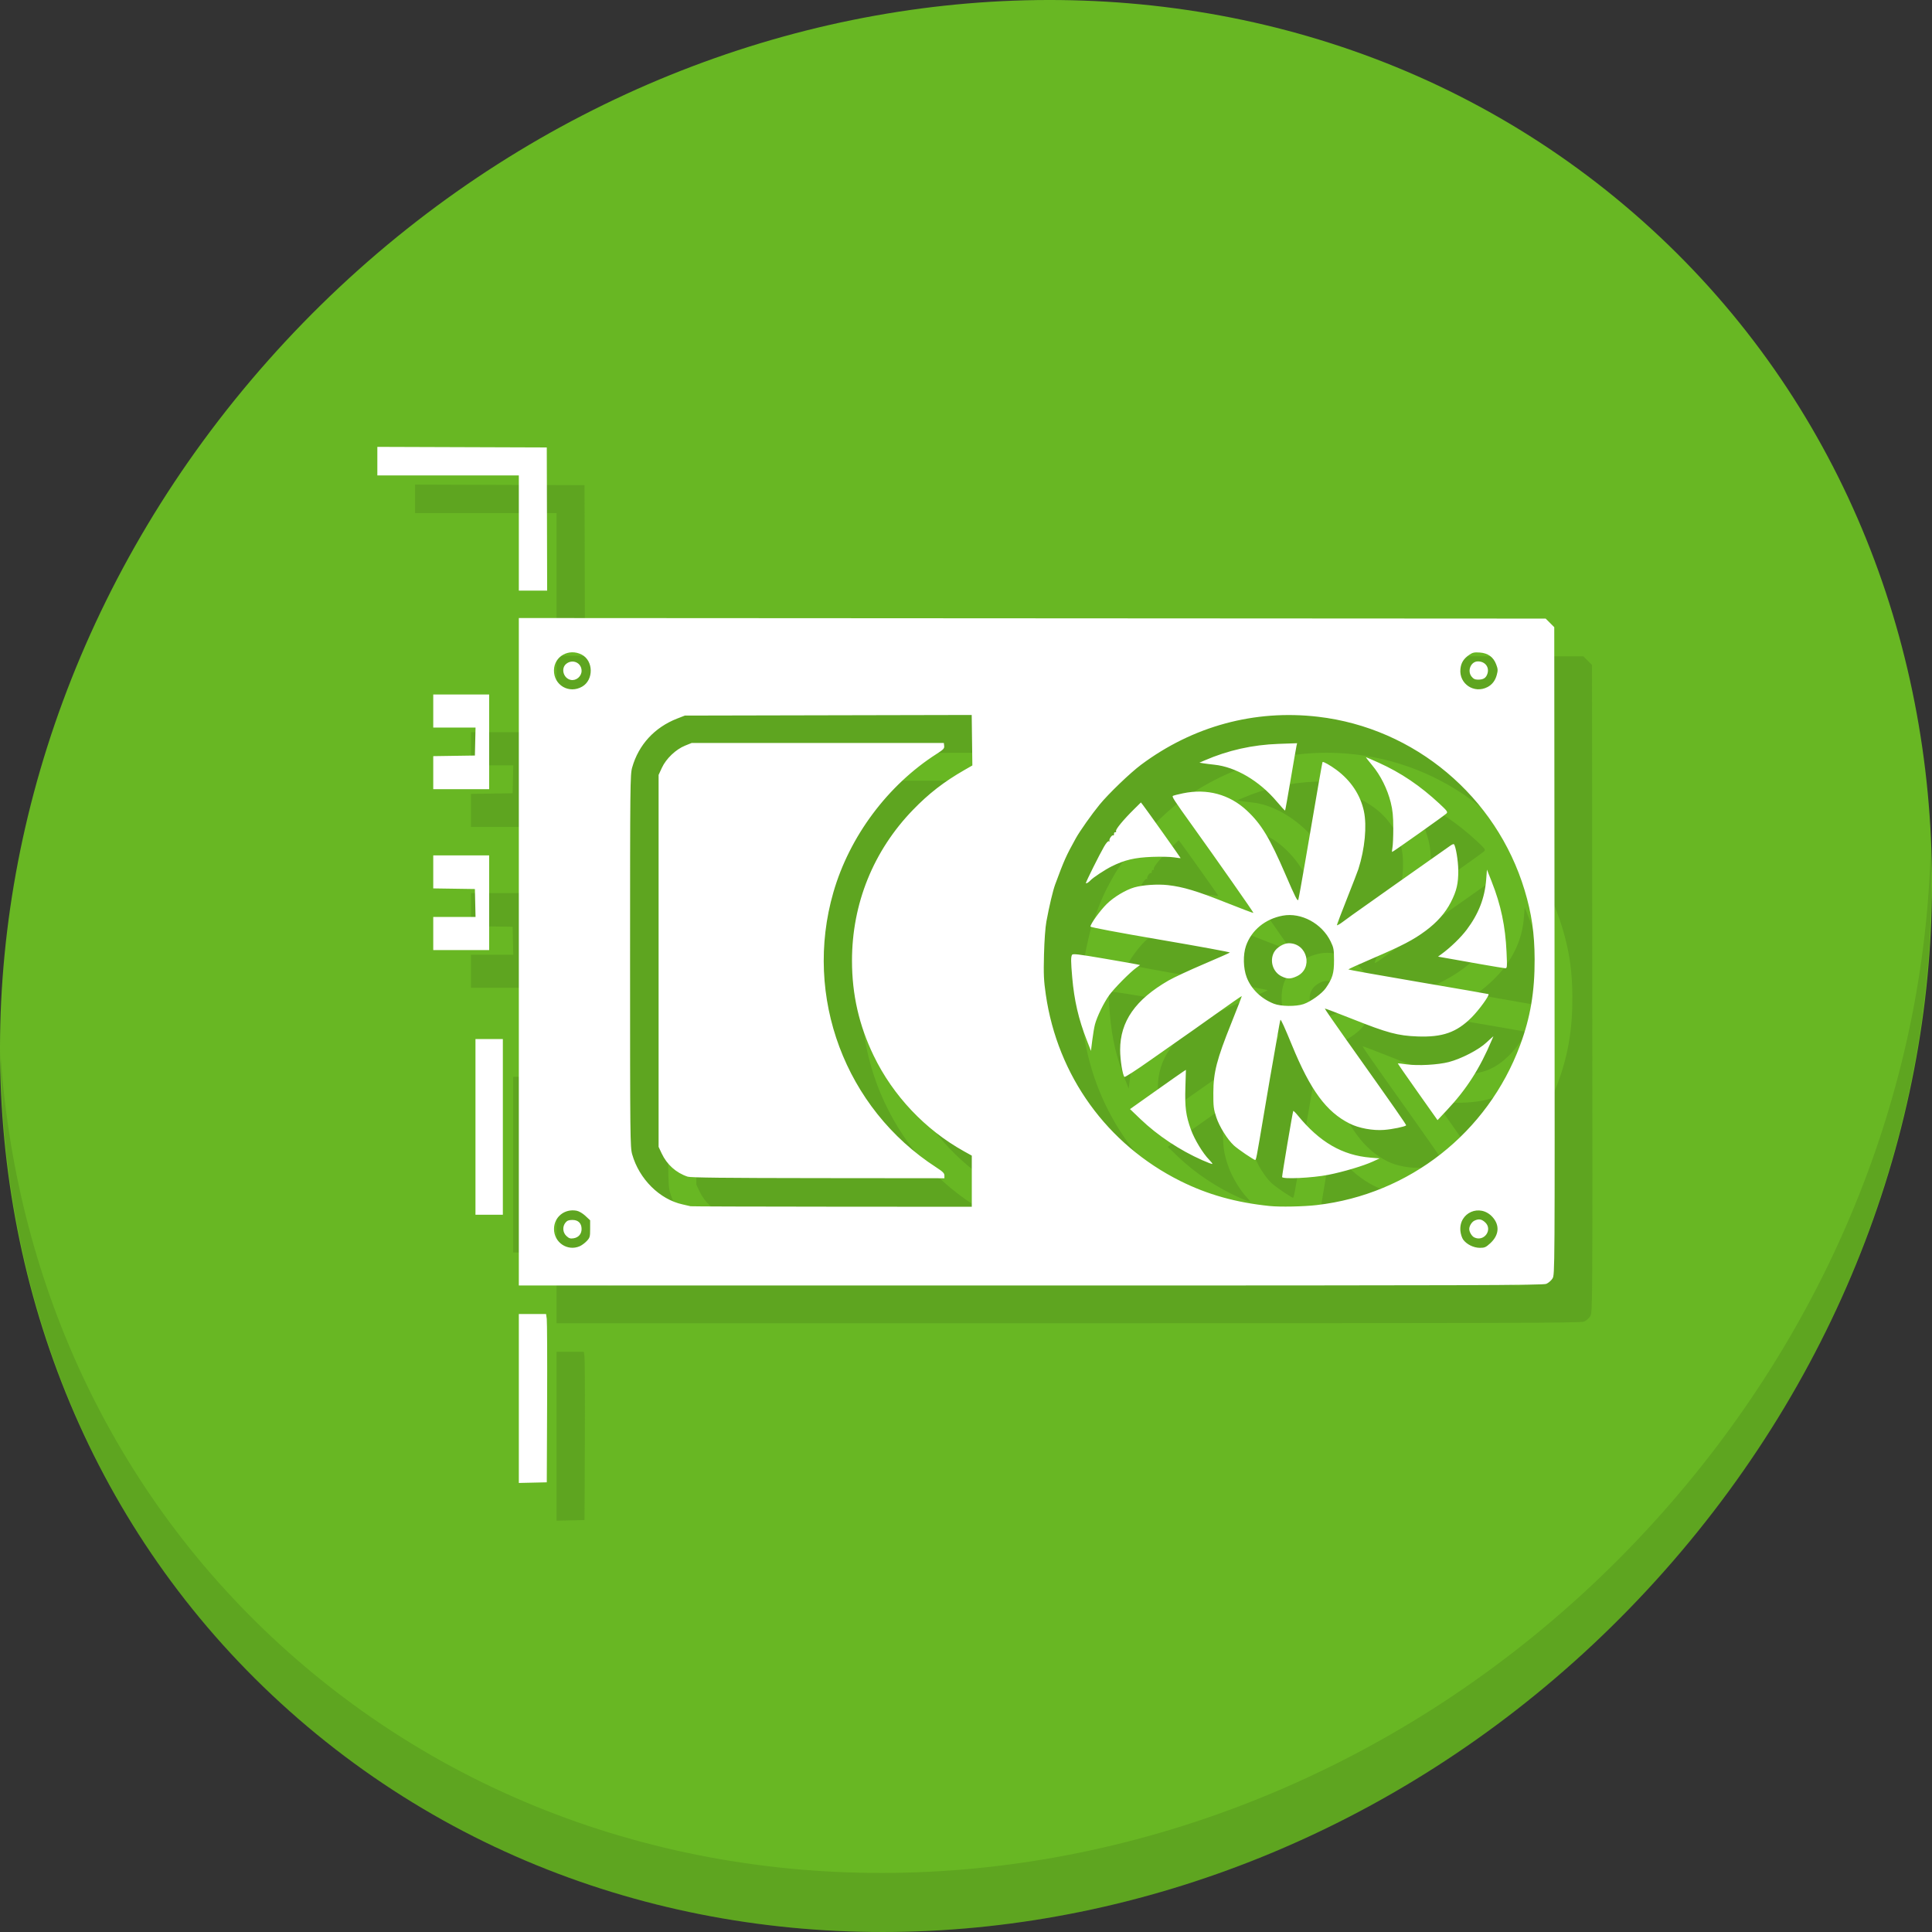 <?xml version="1.0" encoding="UTF-8" standalone="no"?>
<!-- Created with Inkscape (http://www.inkscape.org/) -->

<svg
   xmlns:dc="http://purl.org/dc/elements/1.1/"
   xmlns:cc="http://creativecommons.org/ns#"
   xmlns:rdf="http://www.w3.org/1999/02/22-rdf-syntax-ns#"
   xmlns:svg="http://www.w3.org/2000/svg"
   xmlns="http://www.w3.org/2000/svg"
   xmlns:sodipodi="http://sodipodi.sourceforge.net/DTD/sodipodi-0.dtd"
   xmlns:inkscape="http://www.inkscape.org/namespaces/inkscape"
   id="svg2"
   sodipodi:docname="soundcard.svg"
   viewBox="0 0 512 512"
   version="1.1"
   inkscape:version="0.92.2 5c3e80d, 2017-08-06"
   width="512"
   height="512">
  <rect x="0" y="0" width="512" height="512" fill="#333333" stroke="none"/>
  <defs
     id="defs4" />
  <sodipodi:namedview
     id="base"
     fit-margin-left="0"
     inkscape:zoom="0.35355339"
     borderopacity="1.0"
     inkscape:snap-intersection-paths="true"
     inkscape:cx="314.31641"
     inkscape:cy="286.85569"
     inkscape:object-paths="true"
     inkscape:window-maximized="1"
     showgrid="false"
     fit-margin-right="0"
     inkscape:document-units="px"
     bordercolor="#666666"
     inkscape:window-x="0"
     inkscape:window-y="24"
     inkscape:snap-smooth-nodes="true"
     inkscape:object-nodes="true"
     fit-margin-bottom="0"
     inkscape:window-width="1366"
     inkscape:pageopacity="0.0"
     inkscape:pageshadow="2"
     pagecolor="#ffffff"
     inkscape:current-layer="layer1"
     inkscape:window-height="717"
     fit-margin-top="0"
     units="px">
    <inkscape:grid
       id="grid2996"
       originy="-1070.933"
       enabled="true"
       originx="-10.667"
       visible="true"
       snapvisiblegridlinesonly="true"
       type="xygrid"
       empspacing="5"
       spacingx="1.067"
       spacingy="1.067" />
  </sodipodi:namedview>
  <g
     id="layer1"
     inkscape:label="Layer 1"
     inkscape:groupmode="layer"
     transform="translate(-10,451.638)">
    <g
       transform="translate(-5.4890221e-5,-2.7489136e-5)"
       id="g842">
      <path
         id="path901"
         d="m 442.914,-395.164 c 102.193,88.575 105.827,249.7 8.117,359.899 C 353.32,74.934 191.28,92.463 89.087,3.888 -13.106,-84.686 -16.74,-245.811 80.97,-356.011 178.68,-466.21 340.721,-483.738 442.914,-395.164 Z"
         inkscape:connector-curvature="0"
         style="fill:#68b723;fill-opacity:1;stroke-width:11.11" />
      <g
         transform="matrix(8.045,6.973,-7.692,8.675,257.53,-571.184)"
         id="g905">
        <path
           style="opacity:0.1"
           inkscape:connector-curvature="0"
           d="m 40.03,7.531 c 3.712,4.084 5.969,9.514 5.969,15.469 0,12.703 -10.297,23 -23,23 C 17.045,46 11.615,43.744 7.53,40.031 11.708,44.322 17.54,47 23.999,47 c 12.703,0 23,-10.298 23,-23 0,-6.462 -2.677,-12.291 -6.969,-16.469 z"
           id="path903" />
      </g>
      <g
         id="g921">
        <path
           sodipodi:nodetypes="cccccsccccccccccsccsccccscccscccsscccccccccscccccscssscccccccsccssccccccccscccccscscsccccsscccccccccccccccscccscscccccccsccccssccccccccccccccccccccccccccsscccscccsccccccsccccccccccsccccccccccccccccsscccccccccccccccsccccscccccccccsscccccsccccsccccsscscssccsscsccssccscccsccscssccccccccscsccccccccccccccccccccccccccccccccccccccccccccccccccccccccc"
           inkscape:connector-curvature="0"
           id="path917"
           d="m 157.494,-71.022 v -22.385 h 3.61 3.61 l 0.182,1.285 c 0.1,0.707 0.143,10.742 0.094,22.3 l -0.088,21.015 -3.704,0.085 -3.704,0.085 z m 0,-118.388 v -88.443 l 136.061,0.076 136.061,0.076 1.139,1.139 1.139,1.139 0.074,85.792 c 0.074,85.55 0.072,85.795 -0.536,86.793 -0.335,0.55 -1.078,1.197 -1.65,1.436 -0.9,0.376 -19.404,0.435 -136.664,0.435 l -135.624,-9e-5 z m 16.111,78.05 c 0.535,-0.229 1.381,-0.85 1.88,-1.381 0.842,-0.895 0.907,-1.128 0.907,-3.234 v -2.27 l -1.252,-1.168 c -0.748,-0.698 -1.691,-1.25 -2.343,-1.373 -3.184,-0.597 -5.98,1.671 -5.98,4.852 0,3.564 3.552,5.957 6.788,4.573 z m -3.489,-2.717 c -1.003,-0.929 -1.116,-2.494 -0.257,-3.554 0.436,-0.539 0.876,-0.707 1.847,-0.707 1.532,0 2.419,0.882 2.419,2.405 0,1.307 -0.81,2.246 -2.118,2.456 -0.857,0.137 -1.219,0.022 -1.89,-0.6 z m 244.85,1.886 c 2.313,-2.132 2.525,-4.746 0.563,-6.919 -3.301,-3.654 -8.975,-1.189 -8.506,3.695 0.079,0.821 0.413,1.856 0.743,2.301 0.938,1.265 2.757,2.159 4.405,2.165 1.274,0.005 1.602,-0.141 2.795,-1.241 z m -4.279,-1.526 c -0.653,-0.316 -1.32,-1.436 -1.32,-2.216 0,-0.824 0.68,-1.903 1.408,-2.234 1.111,-0.506 1.798,-0.41 2.717,0.381 2.232,1.92 -0.141,5.361 -2.806,4.07 z m -133.152,-14.89 v -6.777 l -2.041,-1.133 c -10.299,-5.719 -18.837,-14.747 -23.953,-25.328 -3.885,-8.034 -5.755,-16.222 -5.755,-25.197 0,-15.125 5.658,-29.119 16.163,-39.976 4.192,-4.332 8.207,-7.443 13.62,-10.551 l 2.117,-1.215 -0.087,-6.69 -0.087,-6.69 -38.012,0.082 -38.012,0.082 -2.038,0.793 c -5.974,2.324 -10.22,6.942 -11.92,12.965 -0.528,1.87 -0.555,4.356 -0.555,51.252 0,46.895 0.027,49.381 0.555,51.252 1.851,6.556 7.273,11.947 13.354,13.278 0.998,0.218 1.95,0.439 2.117,0.49 0.166,0.051 17.004,0.104 37.418,0.117 l 37.116,0.024 z m -75.29,-1.198 c -3.076,-1.024 -5.508,-3.202 -6.906,-6.183 l -0.804,-1.716 v -49.286 -49.286 l 0.877,-1.899 c 1.114,-2.413 3.691,-4.871 6.142,-5.861 l 1.749,-0.706 h 33.412 33.412 l 0.091,0.78 c 0.078,0.669 -0.201,0.966 -1.965,2.093 -12.99,8.299 -23.128,21.888 -27.406,36.737 -7.956,27.618 3.125,57.243 27.249,72.849 1.731,1.12 2.182,1.565 2.182,2.153 v 0.741 l -33.487,-0.032 c -24.609,-0.023 -33.768,-0.125 -34.546,-0.384 z m 166.758,7.518 c 24.476,-2.846 45.216,-19.155 53.828,-42.328 2.737,-7.364 3.895,-14.213 3.861,-22.829 -0.027,-6.854 -0.793,-12.125 -2.658,-18.293 -7.501,-24.81 -29.118,-42.962 -54.728,-45.954 -16.807,-1.964 -33.194,2.481 -46.922,12.729 -2.867,2.14 -8.6,7.65 -10.976,10.548 -2.072,2.528 -5.25,7.027 -6.299,8.92 -2.597,4.683 -3.082,5.767 -5.477,12.246 -0.598,1.617 -1.553,5.646 -2.33,9.827 -0.283,1.524 -0.541,5.094 -0.634,8.772 -0.133,5.281 -0.062,6.854 0.48,10.59 3.122,21.533 16.238,39.709 35.647,49.397 7.213,3.601 14.737,5.708 23.658,6.627 2.771,0.285 9.01,0.161 12.55,-0.251 z m -9.232,-7.436 c -0.011,-0.598 2.812,-17.324 2.954,-17.501 0.065,-0.08 0.616,0.464 1.224,1.209 5.765,7.058 11.783,10.546 19.263,11.164 l 2.419,0.2 -1.814,0.836 c -2.476,1.141 -7.832,2.738 -11.817,3.522 -4.226,0.832 -12.217,1.204 -12.229,0.569 z m -21.191,-4.468 c -5.968,-2.644 -11.817,-6.534 -16.34,-10.868 l -2.774,-2.658 6.625,-4.695 c 3.644,-2.582 6.977,-4.923 7.408,-5.201 l 0.782,-0.506 -0.141,4.643 c -0.161,5.286 0.13,7.497 1.475,11.213 0.951,2.628 3.164,6.279 4.829,7.968 0.537,0.545 0.918,1.048 0.847,1.119 -0.071,0.071 -1.291,-0.386 -2.711,-1.015 z m 11.523,-1.575 c -1.247,-0.839 -2.658,-1.89 -3.134,-2.336 -1.733,-1.624 -3.819,-4.972 -4.634,-7.44 -0.72,-2.178 -0.805,-2.884 -0.789,-6.524 0.024,-5.389 0.911,-8.824 4.743,-18.373 1.58,-3.938 2.839,-7.194 2.797,-7.236 -0.042,-0.042 -3.334,2.247 -7.316,5.085 -3.982,2.839 -7.92,5.62 -8.751,6.18 -0.832,0.56 -4.499,3.133 -8.149,5.716 -3.65,2.583 -6.748,4.586 -6.883,4.451 -0.497,-0.497 -1.135,-4.517 -1.136,-7.162 -0.004,-7.54 4.036,-13.33 12.842,-18.401 1.33,-0.766 5.48,-2.699 9.222,-4.294 3.742,-1.596 6.899,-2.993 7.016,-3.105 0.117,-0.112 -8.149,-1.633 -18.369,-3.379 -11.325,-1.935 -18.581,-3.304 -18.581,-3.505 0,-0.707 2.592,-4.293 4.352,-6.019 1.864,-1.828 5.028,-3.724 7.289,-4.367 2.256,-0.641 6.144,-0.904 8.867,-0.598 4.035,0.453 7.697,1.553 15.456,4.644 3.918,1.561 7.172,2.788 7.233,2.729 0.091,-0.09 -9.753,-14.141 -16.197,-23.12 -4.921,-6.856 -5.479,-7.716 -5.134,-7.909 0.196,-0.11 1.406,-0.416 2.688,-0.681 6.341,-1.309 12.246,0.276 16.826,4.516 3.885,3.597 6.149,7.339 10.356,17.12 2.54,5.905 3.168,7.134 3.349,6.559 0.123,-0.389 0.909,-4.721 1.747,-9.627 3.609,-21.139 4.589,-26.75 4.689,-26.85 0.177,-0.177 2.042,0.876 3.64,2.056 3.842,2.837 6.384,6.653 7.304,10.963 0.833,3.904 0.256,9.988 -1.455,15.342 -0.186,0.582 -1.544,4.098 -3.018,7.812 -1.474,3.715 -2.68,6.884 -2.68,7.044 0,0.16 0.646,-0.188 1.436,-0.772 0.79,-0.584 1.981,-1.455 2.646,-1.934 1.862,-1.342 20.829,-14.74 23.092,-16.312 1.103,-0.766 2.377,-1.664 2.833,-1.995 0.455,-0.332 0.906,-0.524 1.002,-0.428 0.483,0.483 1.13,4.347 1.154,6.888 0.032,3.505 -0.43,5.497 -1.968,8.488 -1.47,2.858 -3.649,5.325 -6.702,7.588 -3.228,2.394 -6.184,3.935 -13.892,7.244 -3.617,1.553 -6.576,2.894 -6.575,2.98 0,0.086 8.335,1.574 18.52,3.306 10.185,1.732 18.567,3.187 18.627,3.233 0.352,0.271 -2.531,4.248 -4.496,6.203 -3.99,3.969 -7.71,5.268 -14.359,5.016 -5.178,-0.196 -7.935,-0.936 -17.136,-4.595 -4.007,-1.593 -7.33,-2.852 -7.385,-2.797 -0.055,0.055 2.503,3.768 5.685,8.25 13.181,18.568 15.988,22.589 15.86,22.717 -0.348,0.348 -3.616,1.02 -5.805,1.193 -2.999,0.237 -6.723,-0.447 -9.178,-1.686 -6.177,-3.118 -10.35,-8.789 -15.252,-20.727 -1.933,-4.708 -2.927,-6.898 -3.067,-6.757 -0.067,0.067 -0.472,2.227 -0.901,4.8 -0.429,2.573 -0.916,5.359 -1.082,6.191 -0.166,0.832 -1.184,6.75 -2.263,13.153 -2.204,13.089 -2.188,13.005 -2.492,12.995 -0.122,-0.004 -1.242,-0.693 -2.489,-1.532 z m 15.335,-39.768 c 1.911,-0.643 4.906,-2.796 5.908,-4.248 1.791,-2.594 2.192,-3.944 2.183,-7.36 -0.007,-2.88 -0.09,-3.343 -0.889,-4.989 -2.325,-4.792 -7.812,-7.751 -12.701,-6.85 -4.649,0.857 -8.306,3.866 -9.744,8.019 -0.808,2.335 -0.73,5.904 0.181,8.306 1.177,3.101 3.858,5.707 7.229,7.025 1.84,0.72 5.833,0.768 7.832,0.096 z m -5.833,-7.381 c -2.28,-1.129 -3.2,-4.068 -1.986,-6.349 0.668,-1.255 2.529,-2.402 3.909,-2.409 4.974,-0.025 6.579,6.741 2.083,8.782 -1.619,0.735 -2.482,0.73 -4.006,-0.025 z m 36.056,30.635 c -2.915,-4.119 -5.271,-7.519 -5.235,-7.554 0.035,-0.035 1.08,0.08 2.322,0.257 2.996,0.425 8.355,0.131 11.219,-0.615 3.305,-0.861 7.989,-3.291 9.929,-5.151 0.277,-0.265 0.812,-0.752 1.188,-1.081 l 0.685,-0.599 -0.379,0.901 c -3.21,7.637 -6.717,13.121 -11.964,18.707 l -2.465,2.625 z m -87.664,-13.716 c -2.173,-5.556 -3.318,-10.5 -3.848,-16.611 -0.367,-4.232 -0.376,-5.471 -0.041,-5.999 0.21,-0.331 1.748,-0.151 8.386,0.983 4.471,0.764 8.469,1.468 8.884,1.564 l 0.755,0.175 -0.907,0.642 c -1.696,1.201 -5.955,5.501 -7.289,7.361 -1.427,1.99 -3.193,5.612 -3.758,7.711 -0.191,0.711 -0.51,2.583 -0.708,4.159 l -0.36,2.867 z m 104.546,-20.098 c -3.16,-0.557 -7.029,-1.242 -8.598,-1.522 l -2.853,-0.509 0.882,-0.642 c 2.392,-1.741 5.136,-4.392 6.711,-6.484 3.162,-4.2 4.797,-8.413 5.172,-13.329 l 0.198,-2.6 1.257,3.181 c 2.435,6.163 3.63,11.83 3.936,18.665 0.184,4.11 0.166,4.307 -0.383,4.281 -0.317,-0.015 -3.161,-0.484 -6.321,-1.041 z m -104.771,-21.514 c 0,-0.36 3.611,-7.606 4.836,-9.706 0.561,-0.962 1.067,-1.515 1.27,-1.39 0.185,0.115 0.254,0.073 0.152,-0.091 -0.23,-0.372 0.646,-1.675 0.986,-1.465 0.136,0.084 0.229,-0.084 0.206,-0.373 -0.023,-0.289 0.124,-0.494 0.326,-0.454 0.202,0.04 0.299,-0.104 0.217,-0.32 -0.165,-0.431 1.948,-2.992 4.769,-5.781 l 1.816,-1.795 0.578,0.737 c 0.844,1.076 9.942,13.892 9.942,14.005 0,0.053 -0.782,-0.032 -1.739,-0.189 -0.956,-0.156 -3.576,-0.214 -5.821,-0.127 -4.608,0.178 -7.26,0.802 -10.734,2.527 -1.746,0.867 -4.984,3.009 -5.594,3.701 -0.451,0.512 -1.209,0.963 -1.209,0.72 z m 81.238,-9.393 c 0.127,-0.624 0.227,-2.971 0.222,-5.216 -0.007,-3.166 -0.158,-4.683 -0.673,-6.763 -0.88,-3.552 -2.713,-7.223 -4.916,-9.847 -0.987,-1.176 -1.725,-2.138 -1.639,-2.138 0.086,0 1.617,0.661 3.404,1.469 5.872,2.655 10.961,6.094 16.099,10.88 2.013,1.875 2.217,2.163 1.814,2.563 -0.556,0.552 -14.157,10.185 -14.381,10.185 -0.088,0 -0.056,-0.51 0.07,-1.134 z m -30.628,-12.194 c -4.643,-5.505 -10.904,-9.2 -16.593,-9.791 -0.998,-0.104 -2.29,-0.268 -2.873,-0.364 l -1.058,-0.175 1.361,-0.589 c 6.231,-2.697 12.694,-4.145 19.595,-4.389 l 4.93,-0.175 -0.163,0.723 c -0.09,0.398 -0.783,4.391 -1.54,8.874 -0.758,4.483 -1.423,8.196 -1.478,8.251 -0.055,0.055 -1.036,-1.009 -2.18,-2.365 z m -184.107,-30.479 c 3.1,-1.788 3.015,-6.888 -0.142,-8.499 -3.373,-1.721 -7.25,0.459 -7.33,4.121 -0.087,3.98 4.005,6.378 7.472,4.378 z m -3.023,-1.785 c -1.957,-0.406 -2.688,-3.081 -1.169,-4.276 1.695,-1.333 4.041,-0.244 4.041,1.877 0,1.483 -1.451,2.695 -2.873,2.399 z m 242.943,1.903 c 1.24,-0.646 2.064,-1.722 2.464,-3.22 0.324,-1.213 0.303,-1.592 -0.159,-2.802 -0.748,-1.959 -2.174,-2.984 -4.365,-3.137 -1.418,-0.099 -1.885,9.1e-4 -2.74,0.588 -1.526,1.047 -2.212,2.148 -2.371,3.809 -0.377,3.925 3.647,6.597 7.171,4.762 z m -4.228,-2.8 c -1.2,-1.526 -0.156,-4.006 1.688,-4.006 1.943,0 3.119,1.566 2.503,3.332 -0.381,1.093 -1.06,1.505 -2.481,1.505 -0.792,0 -1.22,-0.208 -1.71,-0.831 z M 146.004,-142.995 v -23.282 h 3.628 3.628 v 23.282 23.282 h -3.628 -3.628 z m -11.188,-51.252 v -4.384 h 5.603 5.603 l -0.085,-3.704 -0.085,-3.704 -5.518,-0.082 -5.518,-0.082 v -4.378 -4.378 h 7.408 7.408 v 12.548 12.548 h -7.408 -7.408 z m 0,-42.627 v -4.378 l 5.518,-0.082 5.518,-0.082 0.085,-3.704 0.085,-3.704 h -5.603 -5.603 v -4.384 -4.384 h 7.408 7.408 v 12.548 12.548 h -7.408 -7.408 z m 22.678,-63.504 v -15.27 H 138.747 120 v -3.782 -3.782 l 22.451,0.077 22.451,0.077 0.05,18.974 0.05,18.974 h -3.754 -3.754 z"
           style="fill:#5ea520;fill-opacity:1;stroke-width:0.302" />
        <path
           style="fill:#ffffff;stroke-width:0.302"
           d="m 147.494,-81.022 v -22.385 h 3.61 3.61 l 0.182,1.285 c 0.1,0.707 0.143,10.742 0.094,22.3 l -0.088,21.015 -3.704,0.085 -3.704,0.085 z m 0,-118.388 v -88.443 l 136.061,0.076 136.061,0.076 1.139,1.139 1.139,1.139 0.074,85.792 c 0.074,85.55 0.072,85.795 -0.536,86.793 -0.335,0.55 -1.078,1.197 -1.65,1.436 -0.9,0.376 -19.404,0.435 -136.664,0.435 l -135.624,-9e-5 z m 16.111,78.05 c 0.535,-0.229 1.381,-0.85 1.88,-1.381 0.842,-0.895 0.907,-1.128 0.907,-3.234 v -2.27 l -1.252,-1.168 c -0.748,-0.698 -1.691,-1.25 -2.343,-1.373 -3.184,-0.597 -5.98,1.671 -5.98,4.852 0,3.564 3.552,5.957 6.788,4.573 z m -3.489,-2.717 c -1.003,-0.929 -1.116,-2.494 -0.257,-3.554 0.436,-0.539 0.876,-0.707 1.847,-0.707 1.532,0 2.419,0.882 2.419,2.405 0,1.307 -0.81,2.246 -2.118,2.456 -0.857,0.137 -1.219,0.022 -1.89,-0.6 z m 244.85,1.886 c 2.313,-2.132 2.525,-4.746 0.563,-6.919 -3.301,-3.654 -8.975,-1.189 -8.506,3.695 0.079,0.821 0.413,1.856 0.743,2.301 0.938,1.265 2.757,2.159 4.405,2.165 1.274,0.005 1.602,-0.141 2.795,-1.241 z m -4.279,-1.526 c -0.653,-0.316 -1.32,-1.436 -1.32,-2.216 0,-0.824 0.68,-1.903 1.408,-2.234 1.111,-0.506 1.798,-0.41 2.717,0.381 2.232,1.92 -0.141,5.361 -2.806,4.07 z m -133.152,-14.89 v -6.777 l -2.041,-1.133 c -10.299,-5.719 -18.837,-14.747 -23.953,-25.328 -3.885,-8.034 -5.755,-16.222 -5.755,-25.197 0,-15.125 5.658,-29.119 16.163,-39.976 4.192,-4.332 8.207,-7.443 13.62,-10.551 l 2.117,-1.215 -0.087,-6.69 -0.087,-6.69 -38.012,0.082 -38.012,0.082 -2.038,0.793 c -5.974,2.324 -10.22,6.942 -11.92,12.965 -0.528,1.87 -0.555,4.356 -0.555,51.252 0,46.895 0.027,49.381 0.555,51.252 1.851,6.556 7.273,11.947 13.354,13.278 0.998,0.218 1.95,0.439 2.117,0.49 0.166,0.051 17.004,0.104 37.418,0.117 l 37.116,0.024 z m -75.29,-1.198 c -3.076,-1.024 -5.508,-3.202 -6.906,-6.183 l -0.804,-1.716 v -49.286 -49.286 l 0.877,-1.899 c 1.114,-2.413 3.691,-4.871 6.142,-5.861 l 1.749,-0.706 h 33.412 33.412 l 0.091,0.78 c 0.078,0.669 -0.201,0.966 -1.965,2.093 -12.99,8.299 -23.128,21.888 -27.406,36.737 -7.956,27.618 3.125,57.243 27.249,72.849 1.731,1.12 2.182,1.565 2.182,2.153 v 0.741 l -33.487,-0.032 c -24.609,-0.023 -33.768,-0.125 -34.546,-0.384 z m 166.758,7.518 c 24.476,-2.846 45.216,-19.155 53.828,-42.328 2.737,-7.364 3.895,-14.213 3.861,-22.829 -0.027,-6.854 -0.793,-12.125 -2.658,-18.293 -7.501,-24.81 -29.118,-42.962 -54.728,-45.954 -16.807,-1.964 -33.194,2.481 -46.922,12.729 -2.867,2.14 -8.6,7.65 -10.976,10.548 -2.072,2.528 -5.25,7.027 -6.299,8.92 -2.597,4.683 -3.082,5.767 -5.477,12.246 -0.598,1.617 -1.553,5.646 -2.33,9.827 -0.283,1.524 -0.541,5.094 -0.634,8.772 -0.133,5.281 -0.062,6.854 0.48,10.59 3.122,21.533 16.238,39.709 35.647,49.397 7.213,3.601 14.737,5.708 23.658,6.627 2.771,0.285 9.01,0.161 12.55,-0.251 z m -9.232,-7.436 c -0.011,-0.598 2.812,-17.324 2.954,-17.501 0.065,-0.08 0.616,0.464 1.224,1.209 5.765,7.058 11.783,10.546 19.263,11.164 l 2.419,0.2 -1.814,0.836 c -2.476,1.141 -7.832,2.738 -11.817,3.522 -4.226,0.832 -12.217,1.204 -12.229,0.569 z m -21.191,-4.468 c -5.968,-2.644 -11.817,-6.534 -16.34,-10.868 l -2.774,-2.658 6.625,-4.695 c 3.644,-2.582 6.977,-4.923 7.408,-5.201 l 0.782,-0.506 -0.141,4.643 c -0.161,5.286 0.13,7.497 1.475,11.213 0.951,2.628 3.164,6.279 4.829,7.968 0.537,0.545 0.918,1.048 0.847,1.119 -0.071,0.071 -1.291,-0.386 -2.711,-1.015 z m 11.523,-1.575 c -1.247,-0.839 -2.658,-1.89 -3.134,-2.336 -1.733,-1.624 -3.819,-4.972 -4.634,-7.44 -0.72,-2.178 -0.805,-2.884 -0.789,-6.524 0.024,-5.389 0.911,-8.824 4.743,-18.373 1.58,-3.938 2.839,-7.194 2.797,-7.236 -0.042,-0.042 -3.334,2.247 -7.316,5.085 -3.982,2.839 -7.92,5.62 -8.751,6.18 -0.832,0.56 -4.499,3.133 -8.149,5.716 -3.65,2.583 -6.748,4.586 -6.883,4.451 -0.497,-0.497 -1.135,-4.517 -1.136,-7.162 -0.004,-7.54 4.036,-13.33 12.842,-18.401 1.33,-0.766 5.48,-2.699 9.222,-4.294 3.742,-1.596 6.899,-2.993 7.016,-3.105 0.117,-0.112 -8.149,-1.633 -18.369,-3.379 -11.325,-1.935 -18.581,-3.304 -18.581,-3.505 0,-0.707 2.592,-4.293 4.352,-6.019 1.864,-1.828 5.028,-3.724 7.289,-4.367 2.256,-0.641 6.144,-0.904 8.867,-0.598 4.035,0.453 7.697,1.553 15.456,4.644 3.918,1.561 7.172,2.788 7.233,2.729 0.091,-0.09 -9.753,-14.141 -16.197,-23.12 -4.921,-6.856 -5.479,-7.716 -5.134,-7.909 0.196,-0.11 1.406,-0.416 2.688,-0.681 6.341,-1.309 12.246,0.276 16.826,4.516 3.885,3.597 6.149,7.339 10.356,17.12 2.54,5.905 3.168,7.134 3.349,6.559 0.123,-0.389 0.909,-4.721 1.747,-9.627 3.609,-21.139 4.589,-26.75 4.689,-26.85 0.177,-0.177 2.042,0.876 3.64,2.056 3.842,2.837 6.384,6.653 7.304,10.963 0.833,3.904 0.256,9.988 -1.455,15.342 -0.186,0.582 -1.544,4.098 -3.018,7.812 -1.474,3.715 -2.68,6.884 -2.68,7.044 0,0.16 0.646,-0.188 1.436,-0.772 0.79,-0.584 1.981,-1.455 2.646,-1.934 1.862,-1.342 20.829,-14.74 23.092,-16.312 1.103,-0.766 2.377,-1.664 2.833,-1.995 0.455,-0.332 0.906,-0.524 1.002,-0.428 0.483,0.483 1.13,4.347 1.154,6.888 0.032,3.505 -0.43,5.497 -1.968,8.488 -1.47,2.858 -3.649,5.325 -6.702,7.588 -3.228,2.394 -6.184,3.935 -13.892,7.244 -3.617,1.553 -6.576,2.894 -6.575,2.98 0,0.086 8.335,1.574 18.52,3.306 10.185,1.732 18.567,3.187 18.627,3.233 0.352,0.271 -2.531,4.248 -4.496,6.203 -3.99,3.969 -7.71,5.268 -14.359,5.016 -5.178,-0.196 -7.935,-0.936 -17.136,-4.595 -4.007,-1.593 -7.33,-2.852 -7.385,-2.797 -0.055,0.055 2.503,3.768 5.685,8.25 13.181,18.568 15.988,22.589 15.86,22.717 -0.348,0.348 -3.616,1.02 -5.805,1.193 -2.999,0.237 -6.723,-0.447 -9.178,-1.686 -6.177,-3.118 -10.35,-8.789 -15.252,-20.727 -1.933,-4.708 -2.927,-6.898 -3.067,-6.757 -0.067,0.067 -0.472,2.227 -0.901,4.8 -0.429,2.573 -0.916,5.359 -1.082,6.191 -0.166,0.832 -1.184,6.75 -2.263,13.153 -2.204,13.089 -2.188,13.005 -2.492,12.995 -0.122,-0.004 -1.242,-0.693 -2.489,-1.532 z m 15.335,-39.768 c 1.911,-0.643 4.906,-2.796 5.908,-4.248 1.791,-2.594 2.192,-3.944 2.183,-7.36 -0.007,-2.88 -0.09,-3.343 -0.889,-4.989 -2.325,-4.792 -7.812,-7.751 -12.701,-6.85 -4.649,0.857 -8.306,3.866 -9.744,8.019 -0.808,2.335 -0.73,5.904 0.181,8.306 1.177,3.101 3.858,5.707 7.229,7.025 1.84,0.72 5.833,0.768 7.832,0.096 z m -5.833,-7.381 c -2.28,-1.129 -3.2,-4.068 -1.986,-6.349 0.668,-1.255 2.529,-2.402 3.909,-2.409 4.974,-0.025 6.579,6.741 2.083,8.782 -1.619,0.735 -2.482,0.73 -4.006,-0.025 z m 36.056,30.635 c -2.915,-4.119 -5.271,-7.519 -5.235,-7.554 0.035,-0.035 1.08,0.08 2.322,0.257 2.996,0.425 8.355,0.131 11.219,-0.615 3.305,-0.861 7.989,-3.291 9.929,-5.151 0.277,-0.265 0.812,-0.752 1.188,-1.081 l 0.685,-0.599 -0.379,0.901 c -3.21,7.637 -6.717,13.121 -11.964,18.707 l -2.465,2.625 z m -87.664,-13.716 c -2.173,-5.556 -3.318,-10.5 -3.848,-16.611 -0.367,-4.232 -0.376,-5.471 -0.041,-5.999 0.21,-0.331 1.748,-0.151 8.386,0.983 4.471,0.764 8.469,1.468 8.884,1.564 l 0.755,0.175 -0.907,0.642 c -1.696,1.201 -5.955,5.501 -7.289,7.361 -1.427,1.99 -3.193,5.612 -3.758,7.711 -0.191,0.711 -0.51,2.583 -0.708,4.159 l -0.36,2.867 z m 104.546,-20.098 c -3.16,-0.557 -7.029,-1.242 -8.598,-1.522 l -2.853,-0.509 0.882,-0.642 c 2.392,-1.741 5.136,-4.392 6.711,-6.484 3.162,-4.2 4.797,-8.413 5.172,-13.329 l 0.198,-2.6 1.257,3.181 c 2.435,6.163 3.63,11.83 3.936,18.665 0.184,4.11 0.166,4.307 -0.383,4.281 -0.317,-0.015 -3.161,-0.484 -6.321,-1.041 z m -104.771,-21.514 c 0,-0.36 3.611,-7.606 4.836,-9.706 0.561,-0.962 1.067,-1.515 1.27,-1.39 0.185,0.115 0.254,0.073 0.152,-0.091 -0.23,-0.372 0.646,-1.675 0.986,-1.465 0.136,0.084 0.229,-0.084 0.206,-0.373 -0.023,-0.289 0.124,-0.494 0.326,-0.454 0.202,0.04 0.299,-0.104 0.217,-0.32 -0.165,-0.431 1.948,-2.992 4.769,-5.781 l 1.816,-1.795 0.578,0.737 c 0.844,1.076 9.942,13.892 9.942,14.005 0,0.053 -0.782,-0.032 -1.739,-0.189 -0.956,-0.156 -3.576,-0.214 -5.821,-0.127 -4.608,0.178 -7.26,0.802 -10.734,2.527 -1.746,0.867 -4.984,3.009 -5.594,3.701 -0.451,0.512 -1.209,0.963 -1.209,0.72 z m 81.238,-9.393 c 0.127,-0.624 0.227,-2.971 0.222,-5.216 -0.007,-3.166 -0.158,-4.683 -0.673,-6.763 -0.88,-3.552 -2.713,-7.223 -4.916,-9.847 -0.987,-1.176 -1.725,-2.138 -1.639,-2.138 0.086,0 1.617,0.661 3.404,1.469 5.872,2.655 10.961,6.094 16.099,10.88 2.013,1.875 2.217,2.163 1.814,2.563 -0.556,0.552 -14.157,10.185 -14.381,10.185 -0.088,0 -0.056,-0.51 0.07,-1.134 z m -30.628,-12.194 c -4.643,-5.505 -10.904,-9.2 -16.593,-9.791 -0.998,-0.104 -2.29,-0.268 -2.873,-0.364 l -1.058,-0.175 1.361,-0.589 c 6.231,-2.697 12.694,-4.145 19.595,-4.389 l 4.93,-0.175 -0.163,0.723 c -0.09,0.398 -0.783,4.391 -1.54,8.874 -0.758,4.483 -1.423,8.196 -1.478,8.251 -0.055,0.055 -1.036,-1.009 -2.18,-2.365 z m -184.107,-30.479 c 3.1,-1.788 3.015,-6.888 -0.142,-8.499 -3.373,-1.721 -7.25,0.459 -7.33,4.121 -0.087,3.98 4.005,6.378 7.472,4.378 z m -3.023,-1.785 c -1.957,-0.406 -2.688,-3.081 -1.169,-4.276 1.695,-1.333 4.041,-0.244 4.041,1.877 0,1.483 -1.451,2.695 -2.873,2.399 z m 242.943,1.903 c 1.24,-0.646 2.064,-1.722 2.464,-3.22 0.324,-1.213 0.303,-1.592 -0.159,-2.802 -0.748,-1.959 -2.174,-2.984 -4.365,-3.137 -1.418,-0.099 -1.885,9.1e-4 -2.74,0.588 -1.526,1.047 -2.212,2.148 -2.371,3.809 -0.377,3.925 3.647,6.597 7.171,4.762 z m -4.228,-2.8 c -1.2,-1.526 -0.156,-4.006 1.688,-4.006 1.943,0 3.119,1.566 2.503,3.332 -0.381,1.093 -1.06,1.505 -2.481,1.505 -0.792,0 -1.22,-0.208 -1.71,-0.831 z M 136.004,-152.995 v -23.282 h 3.628 3.628 v 23.282 23.282 h -3.628 -3.628 z m -11.188,-51.252 v -4.384 h 5.603 5.603 l -0.085,-3.704 -0.085,-3.704 -5.518,-0.082 -5.518,-0.082 v -4.378 -4.378 h 7.408 7.408 v 12.548 12.548 h -7.408 -7.408 z m 0,-42.627 v -4.378 l 5.518,-0.082 5.518,-0.082 0.085,-3.704 0.085,-3.704 h -5.603 -5.603 v -4.384 -4.384 h 7.408 7.408 v 12.548 12.548 h -7.408 -7.408 z m 22.678,-63.504 v -15.27 H 128.747 110 v -3.782 -3.782 l 22.451,0.077 22.451,0.077 0.05,18.974 0.05,18.974 h -3.754 -3.754 z"
           id="path915"
           inkscape:connector-curvature="0"
           sodipodi:nodetypes="cccccsccccccccccsccsccccscccscccsscccccccccscccccscssscccccccsccssccccccccscccccscscsccccsscccccccccccccccscccscscccccccsccccssccccccccccccccccccccccccccsscccscccsccccccsccccccccccsccccccccccccccccsscccccccccccccccsccccscccccccccsscccccsccccsccccsscscssccsscsccssccscccsccscssccccccccscsccccccccccccccccccccccccccccccccccccccccccccccccccccccccc" />
      </g>
    </g>
  </g>
</svg>
